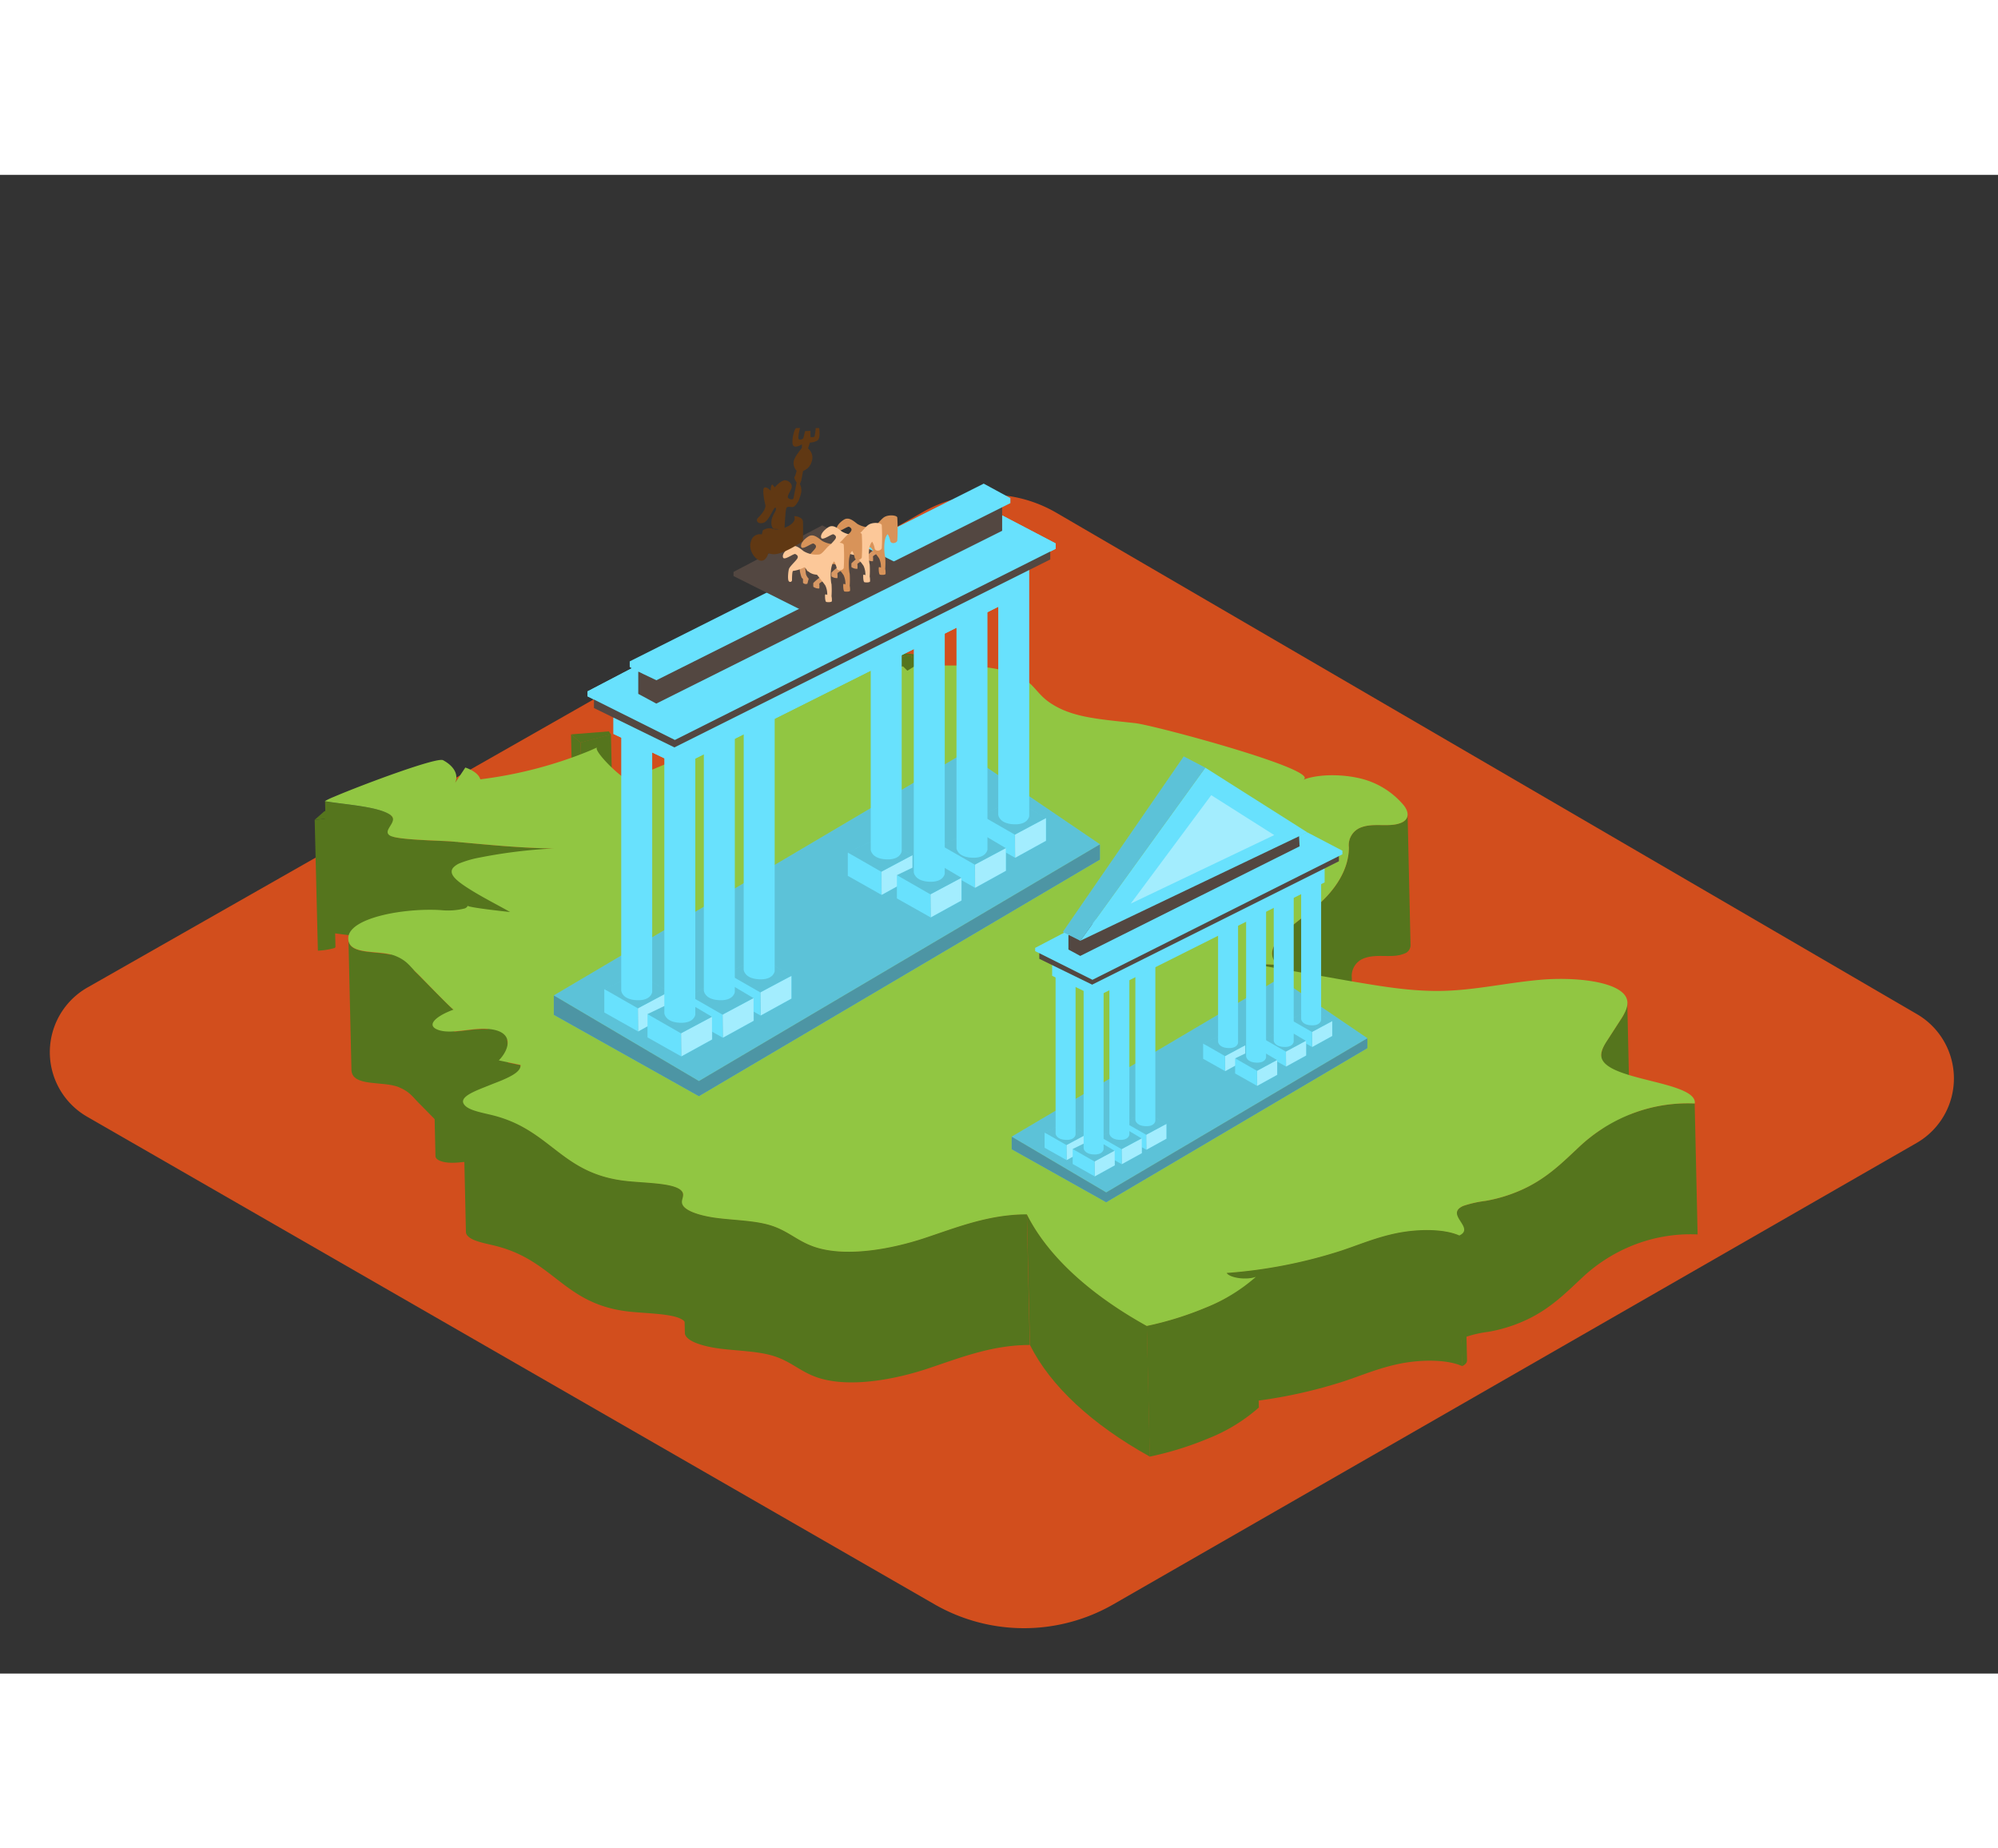 <svg id="Layer_2" data-name="Layer 2" xmlns="http://www.w3.org/2000/svg" viewBox="0 0 400 300" class="styles_logo__3Jd-a" width="200" height="185"><rect x="0" y="0" width="400" height="300" fill="#333333" stroke="none"/><title>PP_</title><path d="M17.51,162.67,184.72,67.51a26.82,26.82,0,0,1,26.76.13L383.77,168a14.9,14.9,0,0,1-.08,25.8L222.9,286.14a35.93,35.93,0,0,1-35.81,0L17.45,188.54A14.9,14.9,0,0,1,17.51,162.67Z" fill="#d24e1d"/><g style="isolation: isolate;"><path d="M153.65,93.61l-.4.05A1,1,0,0,1,153.65,93.61Z" fill="#55751d"/><path d="M153.65,93.61l.59,26.21-.4.05-.59-26.21Z" fill="#55751d"/><path d="M154.35,94l.59,26.21c0-.19-.34-.39-.69-.41l-.59-26.21C154,93.64,154.34,93.83,154.35,94Z" fill="#55751d"/><path d="M182.77,96.66l.59,26.21-.28-.45-.59-26.21Z" fill="#55751d"/><path d="M182.49,96.2l.59,26.21-6.87.93-.59-26.21Z" fill="#55751d"/><path d="M175.62,97.13l.59,26.21-4.5-.76-.59-26.21Z" fill="#55751d"/><path d="M162.92,123.82l-.59-26.21c0-.76,1.37-1.61,2.86-2.25l.66-.27.59,26.21-.66.27C164.28,122.21,162.9,123.06,162.92,123.82Z" fill="#55751d"/><path d="M153.08,122.07l-.59-26.21c0,.61.66,1.23,1.65,1.65a23.15,23.15,0,0,0,3.72,1l.59,26.21a23.15,23.15,0,0,1-3.72-1C153.73,123.31,153.09,122.68,153.08,122.07Z" fill="#55751d"/><path d="M186,96.71l.59,26.21-2.78,1.72-1.51.93-.59-26.21,1.51-.94Z" fill="#55751d"/><path d="M171.12,96.38c2.55-1.05,13-.89,14.92.33l-2.78,1.72-1.51.93-.86-.86-1.36-1.37,3.23-.47-.28-.45-6.87.93Z" fill="#55751d"/><path d="M181.75,99.36l.59,26.21-.86-.86-1.36-1.37-.59-26.21,1.36,1.37Z" fill="#55751d"/><path d="M141.26,101.95c2.36-.88,4.81-1.69,7.23-2.52l.72.27a16.94,16.94,0,0,0-2.16.75,12.1,12.1,0,0,0-4.81,3.69,9.26,9.26,0,0,1-1.13-1.35C141,102.52,140.93,102.09,141.26,101.95Z" fill="#55751d"/><path d="M141.6,128.61,141,102.4a.92.92,0,0,0,.1.38,9.26,9.26,0,0,0,1.13,1.35l.59,26.21A9.26,9.26,0,0,1,141.7,129,.92.92,0,0,1,141.6,128.61Z" fill="#55751d"/><path d="M149.21,99.7l.59,26.21a16.94,16.94,0,0,0-2.16.75,12.1,12.1,0,0,0-4.81,3.69l-.59-26.21a12.1,12.1,0,0,1,4.81-3.69A16.94,16.94,0,0,1,149.21,99.7Z" fill="#55751d"/><path d="M122.31,112l.59,26.21-6.08,1.62-.59-26.21Z" fill="#55751d"/><path d="M116.24,113.65l.59,26.21-1.91-1.65L114.32,112Z" fill="#55751d"/><path d="M114.32,112l7.57-.6.42.63-6.08,1.62Z" fill="#55751d"/><path d="M120.12,141l-.59-26.21a.21.21,0,0,1,.12-.22l.59,26.21A.21.21,0,0,0,120.12,141Z" fill="#55751d"/><path d="M91.42,120.54,92,146.75a2.67,2.67,0,0,1-.27,1.22l-.59-26.21A2.67,2.67,0,0,0,91.42,120.54Z" fill="#55751d"/><path d="M261.31,120.72l.59,26.21c0,.15-.11.29-.36.39l-.59-26.21C261.2,121,261.31,120.88,261.31,120.72Z" fill="#55751d"/><path d="M78.74,129l.59,26.21a1,1,0,0,0-.47-.8c-2.41-1.77-9.36-2.11-13.19-2.8l-.59-26.21c3.83.68,10.78,1,13.19,2.8A1,1,0,0,1,78.74,129Z" fill="#55751d"/><path d="M66.57,128.33l.59,26.21c0,.09-.08.18-.26.25a15.06,15.06,0,0,1-3.26.51L63,129.09a15.06,15.06,0,0,0,3.26-.51C66.48,128.5,66.57,128.42,66.57,128.33Z" fill="#55751d"/><path d="M65,127.34c1.38.62,1.88,1,1.27,1.24a15.06,15.06,0,0,1-3.26.51Z" fill="#55751d"/><path d="M78.24,157.78l-.59-26.21a.83.83,0,0,0,.49.7c1.51.88,10,1,12.49,1.18,6.68.6,13.39,1.3,20.23,1.39l.59,26.21c-6.84-.09-13.54-.79-20.23-1.39-2.51-.22-11-.3-12.49-1.18A.83.83,0,0,1,78.24,157.78Z" fill="#55751d"/><path d="M91.07,165.76l-.59-26.21c0,.87,1,1.74,2.08,2.49,2.83,2,6.37,3.75,9.62,5.57l.59,26.21c-3.24-1.82-6.79-3.58-9.62-5.57C92.1,167.5,91.09,166.63,91.07,165.76Z" fill="#55751d"/><path d="M281.8,128l.59,26.21a1.78,1.78,0,0,1-1.29,1.69,5.23,5.23,0,0,1-1.06.31c-1.7.33-3.65,0-5.41.24a6.64,6.64,0,0,0-1.74.45,3.76,3.76,0,0,0-2.25,3.9c0,4.22-2.45,8.48-7,12.24-3.52,2.89-8.43,6.07-8.36,9.08l-.59-26.21c-.07-3,4.84-6.2,8.36-9.08,4.57-3.76,7-8,7-12.24a3.76,3.76,0,0,1,2.25-3.9,6.64,6.64,0,0,1,1.74-.45c1.77-.23,3.72.1,5.41-.24a5.23,5.23,0,0,0,1.06-.31A1.78,1.78,0,0,0,281.8,128Z" fill="#55751d"/><path d="M255.74,158.13l.59,26.21-5.56-.28-.59-26.21Z" fill="#55751d"/><path d="M90.86,167.14l.59,26.21c-.2.07-6.71-6.69-7.23-7.18-1.5-1.41-2-2.57-4.39-3.55-3.14-1.3-9.34,0-9.47-3.43L69.76,153c.13,3.41,6.33,2.13,9.47,3.43,2.37,1,2.89,2.15,4.39,3.55C84.15,160.45,90.65,167.21,90.86,167.14Z" fill="#55751d"/><path d="M101.59,173.73l.59,26.21c0-1.36-1.1-2.5-4-2.71-3.35-.25-7.4,1.16-10,.17-.73-.28-1-.64-1-1l-.59-26.21c0,.38.32.74,1,1,2.56,1,6.61-.42,10-.17C100.49,171.23,101.56,172.37,101.59,173.73Z" fill="#55751d"/><path d="M104.18,178.23l.59,26.21-4.35-.91-.59-26.21Z" fill="#55751d"/><path d="M104.18,178.32l.59,26.21s0-.06,0-.09l-.59-26.21S104.18,178.29,104.18,178.32Z" fill="#55751d"/><path d="M325.78,165.71l.59,26.21a7.09,7.09,0,0,1-1.48,3.62l-2.48,3.84a6,6,0,0,0-1.27,3.07l-.59-26.21a6,6,0,0,1,1.27-3.07l2.48-3.84A7.09,7.09,0,0,0,325.78,165.71Z" fill="#55751d"/><path d="M339.29,185.68l.59,26.21a1.6,1.6,0,0,1,0,.23l-.59-26.21A1.6,1.6,0,0,0,339.29,185.68Z" fill="#55751d"/><path d="M136.77,204.08l.59,26.21a1.06,1.06,0,0,0-.08-.39c-.81-1.93-6.75-1.89-11-2.32-13.38-1.33-15.16-10.18-27-13.17-2.11-.53-4.69-.95-5.63-2a1.16,1.16,0,0,1-.37-.76l-.59-26.21a1.16,1.16,0,0,0,.37.76c.94,1,3.52,1.42,5.63,2,11.87,3,13.66,11.84,27,13.17,4.24.43,10.18.39,11,2.32A1.06,1.06,0,0,1,136.77,204.08Z" fill="#55751d"/><path d="M292.24,234l-.59-26.21a1.24,1.24,0,0,1,.57-1,3.29,3.29,0,0,1,.7-.4,22.72,22.72,0,0,1,4.43-1,30.25,30.25,0,0,0,6.76-2c5.45-2.33,8.82-5.87,12.21-9a32.27,32.27,0,0,1,9.23-6,31.17,31.17,0,0,1,13.72-2.5l.59,26.21a31.17,31.17,0,0,0-13.72,2.5,32.27,32.27,0,0,0-9.23,6c-3.39,3.15-6.76,6.69-12.21,9a30.25,30.25,0,0,1-6.76,2,22.72,22.72,0,0,0-4.43,1,3.29,3.29,0,0,0-.7.4A1.24,1.24,0,0,0,292.24,234Z" fill="#55751d"/><path d="M293.11,211.07l.59,26.21c0,.44-.24.84-1,1.19l-.59-26.21C292.87,211.91,293.12,211.5,293.11,211.07Z" fill="#55751d"/><path d="M137.11,231.78l-.59-26.21a1.21,1.21,0,0,0,0,.12c.19,1.62,3.76,2.66,7.19,3.08s7.2.49,10.19,1.34c4,1.13,5.73,3.39,9.63,4.57,6.3,1.91,15.12.22,21.48-1.89s12.84-4.74,20.56-4.77l.59,26.21c-7.72,0-14.2,2.67-20.56,4.77s-15.18,3.79-21.48,1.89c-3.9-1.18-5.67-3.45-9.63-4.57-3-.85-6.76-.92-10.19-1.34s-7-1.47-7.19-3.08A1.21,1.21,0,0,1,137.11,231.78Z" fill="#55751d"/><path d="M292.14,212.25l.59,26.21c-3.08-1.39-8.34-1.32-12.46-.49s-7.49,2.28-11.13,3.5a97.85,97.85,0,0,1-23,4.49l-.59-26.21a97.85,97.85,0,0,0,23-4.49c3.63-1.22,7-2.67,11.13-3.5S289.06,210.86,292.14,212.25Z" fill="#55751d"/><path d="M251.43,220.54l.59,26.21a34.32,34.32,0,0,1-10,6.14,65.5,65.5,0,0,1-11.85,3.69l-.59-26.21a65.5,65.5,0,0,0,11.85-3.69A34.32,34.32,0,0,0,251.43,220.54Z" fill="#55751d"/><path d="M229.61,230.37l.59,26.21c-11.61-6.45-19.89-14.14-24-22.34L205.58,208C209.72,216.23,218,223.92,229.61,230.37Z" fill="#55751d"/><path d="M273.35,121.1a16.3,16.3,0,0,1,7.44,4.82c1.12,1.21,1.67,2.94-.28,3.78a5.23,5.23,0,0,1-1.06.31c-1.7.33-3.65,0-5.41.24a6.64,6.64,0,0,0-1.74.45,3.76,3.76,0,0,0-2.25,3.9c0,4.22-2.45,8.48-7,12.24-4.4,3.61-11,7.68-7.29,11.3l-5.56-.28,20.3,3.56c6,1,12.14,2.1,18.61,1.92s12.81-1.66,19.36-2.22,14.53.24,16.75,3c1.3,1.64.21,3.48-.9,5.2l-2.48,3.84c-.91,1.41-1.83,2.93-.86,4.3,1.71,2.43,8.38,3.46,13.18,4.87,3,.89,5.33,1.93,5.14,3.56a31.17,31.17,0,0,0-13.72,2.5,32.27,32.27,0,0,0-9.23,6c-3.39,3.15-6.76,6.69-12.21,9a30.25,30.25,0,0,1-6.76,2,22.72,22.72,0,0,0-4.43,1,3.29,3.29,0,0,0-.7.4c-2.22,1.69,2.92,4.11-.09,5.52-3.08-1.39-8.34-1.32-12.46-.49s-7.49,2.28-11.13,3.5a97.85,97.85,0,0,1-23,4.49c.65,1,3.93,1.48,5.86.78a34.32,34.32,0,0,1-10,6.14,65.5,65.5,0,0,1-11.85,3.69c-11.61-6.45-19.89-14.14-24-22.34-7.72,0-14.2,2.67-20.56,4.77s-15.18,3.79-21.48,1.89c-3.9-1.18-5.67-3.45-9.63-4.57-3-.85-6.76-.92-10.19-1.34s-7-1.47-7.19-3.08c-.08-.67.43-1.35.16-2-.81-1.93-6.75-1.89-11-2.32-13.38-1.33-15.16-10.18-27-13.17-2.11-.53-4.69-.95-5.63-2-1.09-1.17.4-2.14,2.62-3.09.76-.33,1.61-.65,2.47-1s1.7-.65,2.5-1c2.05-.88,3.67-1.82,3.56-3l-4.35-.91c2.25-2.3,3.15-5.9-2.21-6.3-3.35-.25-7.4,1.16-10,.17-2.36-.92-.34-2.57,2.16-3.64.34-.15.69-.28,1-.4-.2.07-6.71-6.69-7.23-7.18-1.5-1.41-2-2.57-4.39-3.55-3.14-1.3-9.34,0-9.47-3.43-.06-1.5,1.35-2.73,3.54-3.66,3.87-1.65,10.15-2.39,15-2.09a13.63,13.63,0,0,0,4.8-.34c.32-.14.52-.32.55-.55,0,.35,7.58,1.18,8.52,1.27-3.24-1.82-6.79-3.58-9.62-5.57-1.37-1-2.67-2.15-1.81-3.27a3.81,3.81,0,0,1,1.54-1,20.77,20.77,0,0,1,3.84-1.07,102.06,102.06,0,0,1,14.73-1.81c-6.84-.09-13.54-.79-20.23-1.39-2.51-.22-11-.3-12.49-1.18-1.73-1,1.82-2.85.12-4.1-2.41-1.77-9.36-2.11-13.19-2.8a15.84,15.84,0,0,1,1.86-.88c5.45-2.33,20.6-8,21.82-7.32,2.29,1.23,3.16,3,2.39,4.58l2.07-3.11c1.64.56,2.74,1.43,3,2.36a85.34,85.34,0,0,0,21.82-5.69l1.58-.7c-1,.48,5,6.58,7.25,7.13.4-1.08,2-1.94,3.86-2.72.78-.33,1.6-.65,2.37-1,6.71-2.86,7.14-9.21,10.44-12.89a18,18,0,0,1,6.45-4.34,42,42,0,0,1,7.83-2.35,23.15,23.15,0,0,1-3.72-1c-1.59-.66-2.28-1.87-.92-2.68.41-.24,1-.44,1.12-.73s-.27-.46-.68-.49c4.34-.52,9.16.06,12.19,1.48l-.66.27c-2,.87-3.86,2.14-2.22,3,1.05.56,3,.56,4.62.51l13.31-.4.86.86,1.51-.94,1.54,0c5.55-.16,11.42-.3,16.2.89,6.08,1.51,5.91,4.24,9.41,6.54,4.31,2.85,9.36,3.17,16.92,4,3.84.41,37.82,9.55,33.61,11.35C264.34,119.76,269.75,120,273.35,121.1Z" fill="#91c642"/></g><polygon points="110.87 164.26 139.92 181.4 220.21 134.01 193.16 115.64 110.87 164.26" fill="#68e1fd"/><polygon points="110.87 164.26 139.92 181.4 220.21 134.01 193.16 115.64 110.87 164.26" fill="#344e4f" opacity="0.21"/><polygon points="139.92 181.4 110.87 164.26 110.87 168.15 139.92 184.44 220.21 137.07 220.21 134.01 139.92 181.4" fill="#68e1fd"/><polygon points="139.92 181.4 110.87 164.26 110.87 168.15 139.92 184.44 220.21 137.07 220.21 134.01 139.92 181.4" fill="#344e4f" opacity="0.51"/><polygon points="209.44 128.77 209.44 133.3 203.27 136.7 203.22 130.93 209.44 128.77" fill="#68e1fd"/><polygon points="209.38 128.77 209.38 133.3 203.22 136.7 203.17 132.08 209.38 128.77" fill="#fff" opacity="0.39"/><polyline points="196.47 128.24 196.47 132.9 203.22 136.7 203.17 130.93" fill="#68e1fd"/><path d="M201.74,125.7l-5.27,2.53c.12.08,6.7,3.84,6.7,3.84l6.21-3.31-4.7-2.78" fill="#68e1fd"/><path d="M201.74,125.7l-5.27,2.53c.12.08,6.7,3.84,6.7,3.84l6.21-3.31-4.7-2.78" fill="#344e4f" opacity="0.21"/><path d="M199.85,74.79v53.31s.13,1.75,3.06,1.9,3.14-1.62,3.14-1.62v-53" fill="#68e1fd"/><polygon points="182.7 136.19 182.7 140.73 176.54 144.13 176.49 138.36 182.7 136.19" fill="#68e1fd"/><polygon points="182.65 136.19 182.65 140.73 176.49 144.13 176.44 139.5 182.65 136.19" fill="#fff" opacity="0.39"/><polyline points="169.73 135.66 169.73 140.32 176.49 144.13 176.44 138.36" fill="#68e1fd"/><path d="M175,133.13l-5.27,2.53c.12.08,6.7,3.84,6.7,3.84l6.21-3.31-4.7-2.78" fill="#68e1fd"/><path d="M175,133.13l-5.27,2.53c.12.08,6.7,3.84,6.7,3.84l6.21-3.31-4.7-2.78" fill="#344e4f" opacity="0.21"/><polygon points="201.41 134.78 201.41 139.31 195.25 142.71 195.2 136.94 201.41 134.78" fill="#68e1fd"/><polygon points="201.36 134.78 201.36 139.31 195.2 142.71 195.15 138.09 201.36 134.78" fill="#fff" opacity="0.39"/><polyline points="188.45 134.24 188.45 138.9 195.2 142.71 195.15 136.94" fill="#68e1fd"/><path d="M193.72,131.71l-5.27,2.53c.12.08,6.7,3.84,6.7,3.84l6.21-3.31-4.7-2.78" fill="#68e1fd"/><path d="M193.72,131.71l-5.27,2.53c.12.08,6.7,3.84,6.7,3.84l6.21-3.31-4.7-2.78" fill="#344e4f" opacity="0.21"/><polygon points="133.95 163.54 133.95 168.07 127.79 171.47 127.74 165.7 133.95 163.54" fill="#68e1fd"/><polygon points="133.9 163.54 133.9 168.07 127.74 171.47 127.69 166.85 133.9 163.54" fill="#fff" opacity="0.39"/><polyline points="120.98 163.01 120.98 167.67 127.74 171.47 127.69 165.7" fill="#68e1fd"/><path d="M126.26,160.47,121,163c.12.08,6.7,3.84,6.7,3.84l6.21-3.31-4.7-2.78" fill="#68e1fd"/><path d="M126.26,160.47,121,163c.12.08,6.7,3.84,6.7,3.84l6.21-3.31-4.7-2.78" fill="#344e4f" opacity="0.21"/><polygon points="158.47 160.35 158.47 164.89 152.31 168.28 152.26 162.52 158.47 160.35" fill="#68e1fd"/><polygon points="158.42 160.35 158.42 164.89 152.26 168.28 152.21 163.66 158.42 160.35" fill="#fff" opacity="0.39"/><polyline points="145.5 159.82 145.5 164.48 152.26 168.28 152.21 162.52" fill="#68e1fd"/><path d="M150.77,157.28l-5.27,2.53c.12.08,6.7,3.84,6.7,3.84l6.21-3.31-4.7-2.78" fill="#68e1fd"/><path d="M150.77,157.28l-5.27,2.53c.12.08,6.7,3.84,6.7,3.84l6.21-3.31-4.7-2.78" fill="#344e4f" opacity="0.21"/><polygon points="150.91 164.79 150.91 169.33 144.75 172.72 144.7 166.96 150.91 164.79" fill="#68e1fd"/><polygon points="150.86 164.79 150.86 169.33 144.7 172.72 144.65 168.11 150.86 164.79" fill="#fff" opacity="0.39"/><polyline points="137.94 164.26 137.94 168.92 144.7 172.72 144.65 166.96" fill="#68e1fd"/><path d="M143.21,161.73l-5.27,2.53c.12.08,6.7,3.84,6.7,3.84l6.21-3.31-4.7-2.78" fill="#68e1fd"/><path d="M143.21,161.73l-5.27,2.53c.12.08,6.7,3.84,6.7,3.84l6.21-3.31-4.7-2.78" fill="#344e4f" opacity="0.21"/><path d="M148.89,105.82v53.31s.13,1.75,3.06,1.9,3.14-1.62,3.14-1.62v-53" fill="#68e1fd"/><path d="M140.91,110v53.31s.13,1.75,3.06,1.9,3.14-1.62,3.14-1.62v-53" fill="#68e1fd"/><path d="M174.32,81.81v53.31s.13,1.75,3.06,1.9,3.14-1.62,3.14-1.62v-53" fill="#68e1fd"/><path d="M191.49,81.48v53.31s.13,1.75,3.06,1.9,3.14-1.62,3.14-1.62v-53" fill="#68e1fd"/><path d="M124.37,110v53.31s.13,1.75,3.06,1.9,3.14-1.62,3.14-1.62v-53" fill="#68e1fd"/><polygon points="142.59 168.53 142.59 173.07 136.43 176.46 136.38 170.7 142.59 168.53" fill="#68e1fd"/><polygon points="142.54 168.53 142.54 173.07 136.38 176.46 136.33 171.84 142.54 168.53" fill="#fff" opacity="0.39"/><polyline points="129.63 168 129.63 172.66 136.38 176.46 136.33 170.7" fill="#68e1fd"/><path d="M134.9,165.47,129.62,168c.12.08,6.7,3.84,6.7,3.84l6.21-3.31-4.7-2.78" fill="#68e1fd"/><path d="M134.9,165.47,129.62,168c.12.08,6.7,3.84,6.7,3.84l6.21-3.31-4.7-2.78" fill="#344e4f" opacity="0.21"/><path d="M133,114.52v53.31s.13,1.75,3.06,1.9,3.14-1.62,3.14-1.62v-53" fill="#68e1fd"/><polygon points="192.52 140.71 192.52 145.25 186.36 148.64 186.31 142.88 192.52 140.71" fill="#68e1fd"/><polygon points="192.47 140.71 192.47 145.25 186.31 148.64 186.26 144.02 192.47 140.71" fill="#fff" opacity="0.39"/><polyline points="179.56 140.18 179.56 144.84 186.31 148.64 186.26 142.88" fill="#68e1fd"/><path d="M184.83,137.65l-5.27,2.53c.12.08,6.7,3.84,6.7,3.84l6.21-3.31-4.7-2.78" fill="#68e1fd"/><path d="M184.83,137.65l-5.27,2.53c.12.08,6.7,3.84,6.7,3.84l6.21-3.31-4.7-2.78" fill="#344e4f" opacity="0.21"/><path d="M182.94,86.29v53.31s.13,1.75,3.06,1.9,3.14-1.62,3.14-1.62v-53" fill="#68e1fd"/><polyline points="122.82 108.64 122.82 111.91 136.22 118.33 205.92 83.42 205.92 79.16" fill="#68e1fd"/><polygon points="117.63 103.39 127.18 98.4 200.63 68.17 211.33 73.77 211.33 74.86 135.11 113.12 117.63 104.39 117.63 103.39" fill="#68e1fd"/><polyline points="122.82 108.64 122.82 111.91 136.22 118.33 205.92 83.42 205.92 79.16" fill="#68e1fd"/><polyline points="118.91 104.6 118.91 106.73 135.02 114.61 210.26 76.99 210.26 74.86" fill="#534741"/><polygon points="117.63 103.39 127.18 98.4 200.63 68.17 211.33 73.77 211.33 74.86 135.11 113.12 117.63 104.39 117.63 103.39" fill="#68e1fd"/><polygon points="127.78 99.48 127.78 103.89 131.39 105.84 200.63 71.25 200.63 66.14 127.78 99.48" fill="#534741"/><path d="M196.94,61.81l5.34,2.9v1l-70.87,35.46s-5.34-2.5-5.34-2.67V97.39Z" fill="#68e1fd"/><polygon points="146.85 79.48 146.85 80.31 163.22 88.51 181.09 79.48 181.09 78.47 164.61 70.17 146.85 79.48" fill="#534741"/><path d="M170.81,72.91a6.43,6.43,0,0,0,.44,2.28l.26.26v.76a.76.76,0,0,0,.88.18l.26-1a2.46,2.46,0,0,1-.53-.85c-.09-.38-.21-1.82-.21-1.82" fill="#d89864"/><path d="M173.58,77a4.73,4.73,0,0,1,0-.76,9.28,9.28,0,0,1,1.71-1.38c.35-.15.7.79.7.79s-1.29.55-1.22.8a3.5,3.5,0,0,1,0,.89A1.84,1.84,0,0,1,173.58,77Z" fill="#d89864"/><path d="M177.72,71.93a3.73,3.73,0,0,1,.49,1.29c.13.76,1.29.54,1.43,0a39.5,39.5,0,0,0,0-4.6c0-.49-1.87-.71-2.77,0s-1.52,1.87-2.23,1.92a4.92,4.92,0,0,1-3-.67c-.85-.67-1.74-1.43-2.68-.85s-1.7,1.52-1.43,2.14,2.14-.89,2.46-.71.71.45.31,1-1.47,1.52-1.61,2-.31,2.19,0,2.46a.36.36,0,0,0,.62-.22c0-.22,0-1.83.22-1.87a6.52,6.52,0,0,0,2.14-.67c.36-.36.58,1.34,2.63,1.43,0,0,1.29,1.56,1.7,2.19a4.11,4.11,0,0,1,.36,1.87s-.4-.27-.43,0,0,1.32.24,1.39,1.05.09,1.12-.15a3.88,3.88,0,0,0-.07-1,18,18,0,0,0,0-2.41C177.07,76.22,176.7,72.88,177.72,71.93Z" fill="#d89359"/><path d="M167.69,74.42a6.43,6.43,0,0,0,.44,2.28l.26.26v.76a.76.76,0,0,0,.88.18l.26-1a2.46,2.46,0,0,1-.53-.85c-.09-.38-.21-1.82-.21-1.82" fill="#d89864"/><path d="M170.46,78.52a4.73,4.73,0,0,1,0-.76,9.28,9.28,0,0,1,1.71-1.38c.35-.15.7.79.7.79s-1.29.55-1.22.8a3.5,3.5,0,0,1,0,.89A1.84,1.84,0,0,1,170.46,78.52Z" fill="#d89864"/><path d="M174.61,73.44a3.73,3.73,0,0,1,.49,1.29c.13.76,1.29.54,1.43,0a39.5,39.5,0,0,0,0-4.6c0-.49-1.87-.71-2.77,0s-1.52,1.87-2.23,1.92a4.92,4.92,0,0,1-3-.67c-.85-.67-1.74-1.43-2.68-.85s-1.7,1.52-1.43,2.14,2.14-.89,2.46-.71.71.45.31,1-1.47,1.52-1.61,2-.31,2.19,0,2.46a.36.36,0,0,0,.62-.22c0-.22,0-1.83.22-1.87a6.52,6.52,0,0,0,2.14-.67c.36-.36.58,1.34,2.63,1.43,0,0,1.29,1.56,1.7,2.19a4.11,4.11,0,0,1,.36,1.87s-.4-.27-.43,0,0,1.32.24,1.39,1.05.09,1.12-.15a3.88,3.88,0,0,0-.07-1,18,18,0,0,0,0-2.41C174,77.73,173.58,74.39,174.61,73.44Z" fill="#fcc899"/><path d="M163.69,76.28a6.43,6.43,0,0,0,.44,2.28l.26.26v.76a.76.76,0,0,0,.88.18l.26-1a2.46,2.46,0,0,1-.53-.85c-.09-.38-.21-1.82-.21-1.82" fill="#d89864"/><path d="M166.46,80.38a4.73,4.73,0,0,1,0-.76,9.28,9.28,0,0,1,1.71-1.38c.35-.15.7.79.7.79s-1.29.55-1.22.8a3.5,3.5,0,0,1,0,.89A1.84,1.84,0,0,1,166.46,80.38Z" fill="#d89864"/><path d="M170.61,75.29a3.73,3.73,0,0,1,.49,1.29c.13.76,1.29.54,1.43,0a39.5,39.5,0,0,0,0-4.6c0-.49-1.87-.71-2.77,0s-1.52,1.87-2.23,1.92a4.92,4.92,0,0,1-3-.67c-.85-.67-1.74-1.43-2.68-.85s-1.7,1.52-1.43,2.14,2.14-.89,2.46-.71.71.45.31,1-1.47,1.52-1.61,2-.31,2.19,0,2.46a.36.36,0,0,0,.62-.22c0-.22,0-1.83.22-1.87a6.52,6.52,0,0,0,2.14-.67c.36-.36.58,1.34,2.63,1.43,0,0,1.29,1.56,1.7,2.19a4.11,4.11,0,0,1,.36,1.87s-.4-.27-.43,0,0,1.32.24,1.39,1.05.09,1.12-.15a3.88,3.88,0,0,0-.07-1,18,18,0,0,0,0-2.41C170,79.59,169.58,76.24,170.61,75.29Z" fill="#d89359"/><path d="M160.06,78.36a6.43,6.43,0,0,0,.44,2.28l.26.26v.76a.76.76,0,0,0,.88.18l.26-1a2.46,2.46,0,0,1-.53-.85c-.09-.38-.21-1.82-.21-1.82" fill="#d89864"/><path d="M162.83,82.46a4.73,4.73,0,0,1,0-.76,9.28,9.28,0,0,1,1.71-1.38c.35-.15.7.79.7.79s-1.29.55-1.22.8a3.5,3.5,0,0,1,0,.89A1.84,1.84,0,0,1,162.83,82.46Z" fill="#d89864"/><path d="M167,77.38a3.73,3.73,0,0,1,.49,1.29c.13.76,1.29.54,1.43,0a39.5,39.5,0,0,0,0-4.6c0-.49-1.87-.71-2.77,0S164.61,76,163.89,76a4.92,4.92,0,0,1-3-.67c-.85-.67-1.74-1.43-2.68-.85s-1.7,1.52-1.43,2.14,2.14-.89,2.46-.71.71.45.31,1-1.47,1.52-1.61,2-.31,2.19,0,2.46a.36.36,0,0,0,.62-.22c0-.22,0-1.83.22-1.87a6.52,6.52,0,0,0,2.14-.67c.36-.36.58,1.34,2.63,1.43,0,0,1.29,1.56,1.7,2.19a4.11,4.11,0,0,1,.36,1.87s-.4-.27-.43,0,0,1.32.24,1.39,1.05.09,1.12-.15a3.88,3.88,0,0,0-.07-1,18,18,0,0,0,0-2.41C166.33,81.67,166,78.33,167,77.38Z" fill="#fcc899"/><path d="M159,68.38c-.07-.17,1.69.06,1.75,1s0,3.93,0,3.93-4.29,3-6.23,2.6-.67-.3-.67-.3-.3,1.57-1.39,1.63-2.78-2.06-2.12-3.87a1.83,1.83,0,0,1,2.18-1.39l.18-.79a2.2,2.2,0,0,1,2.12-.3C156,71.34,159.71,70,159,68.38Z" fill="#603813"/><path d="M154.87,70.86s-.58-.33-.42-1.62,1.18-2.13.84-2.58-1.29,2.69-2.47,3-1.57-.5-1.07-1,1.68-1.74,1.46-2.64-.67-3.2-.17-3.42,1.23.62,1.23.62.06-1.57.45-1.12l.39.45s1.35-1.57,2.19-1.4,1.46.9,1.12,1.68-.9,1.57-.62,1.85,1,.45,1.07,0,.62-3.09.62-3.09-.73-1-.34-1.23l.34-1.12a2.22,2.22,0,0,1-.56-2c.28-1.12,1.68-2.53,1.63-2.69a2.16,2.16,0,0,1,0-.62s-1.24.84-1.74.28.17-3.52.62-3.52h.73s-.62,2.17-.17,2.29a1,1,0,0,0,.81-.22l.37-1.46,1.07-.06v1.23s.73.17.84-.17a13.3,13.3,0,0,0,.22-1.61H164s.34,2.12-.39,2.51a3.42,3.42,0,0,1-1.46.39l-.39,1.18a2.32,2.32,0,0,1,.73,2.64,2.7,2.7,0,0,1-1.71,1.85l-.36,1.91-.28.73a2.93,2.93,0,0,1,.28,1.57,8.54,8.54,0,0,1-.56,1.8c-.22.34-.67,1.18-1.18,1.23s-1.12-.28-1.29.34-.34,4.15-.34,4.15" fill="#603813"/><polygon points="202.54 192.53 221.46 203.69 273.75 172.83 256.13 160.86 202.54 192.53" fill="#68e1fd"/><polygon points="202.54 192.53 221.46 203.69 273.75 172.83 256.13 160.86 202.54 192.53" fill="#344e4f" opacity="0.21"/><polygon points="221.46 203.69 202.54 192.53 202.54 195.06 221.46 205.67 273.75 174.82 273.75 172.83 221.46 203.69" fill="#68e1fd"/><polygon points="221.46 203.69 202.54 192.53 202.54 195.06 221.46 205.67 273.75 174.82 273.75 172.83 221.46 203.69" fill="#344e4f" opacity="0.51"/><polygon points="266.73 169.41 266.73 172.37 262.72 174.58 262.68 170.82 266.73 169.41" fill="#68e1fd"/><polygon points="266.7 169.41 266.7 172.37 262.68 174.58 262.65 171.57 266.7 169.41" fill="#fff" opacity="0.39"/><polyline points="258.28 169.07 258.28 172.1 262.68 174.58 262.65 170.82" fill="#68e1fd"/><path d="M261.72,167.42l-3.43,1.65,4.37,2.5,4-2.16-3.06-1.81" fill="#68e1fd"/><path d="M261.72,167.42l-3.43,1.65,4.37,2.5,4-2.16-3.06-1.81" fill="#344e4f" opacity="0.21"/><path d="M260.49,134.26V169s.08,1.14,2,1.24,2-1.06,2-1.06V134.64" fill="#68e1fd"/><polygon points="249.32 174.25 249.32 177.21 245.31 179.41 245.27 175.66 249.32 174.25" fill="#68e1fd"/><polygon points="249.28 174.25 249.28 177.21 245.27 179.41 245.24 176.41 249.28 174.25" fill="#fff" opacity="0.39"/><polyline points="240.87 173.91 240.87 176.94 245.27 179.41 245.24 175.66" fill="#68e1fd"/><path d="M244.31,172.25l-3.43,1.65,4.37,2.5,4-2.16-3.06-1.81" fill="#68e1fd"/><path d="M244.31,172.25l-3.43,1.65,4.37,2.5,4-2.16-3.06-1.81" fill="#344e4f" opacity="0.21"/><polygon points="261.51 173.33 261.51 176.28 257.49 178.49 257.46 174.74 261.51 173.33" fill="#68e1fd"/><polygon points="261.47 173.33 261.47 176.28 257.46 178.49 257.43 175.48 261.47 173.33" fill="#fff" opacity="0.39"/><polyline points="253.06 172.98 253.06 176.02 257.46 178.49 257.43 174.74" fill="#68e1fd"/><path d="M256.49,171.33,253.06,173l4.37,2.5,4-2.16-3.06-1.81" fill="#68e1fd"/><path d="M256.49,171.33,253.06,173l4.37,2.5,4-2.16-3.06-1.81" fill="#344e4f" opacity="0.21"/><polygon points="217.57 192.06 217.57 195.01 213.56 197.22 213.53 193.47 217.57 192.06" fill="#68e1fd"/><polygon points="217.54 192.06 217.54 195.01 213.53 197.22 213.49 194.22 217.54 192.06" fill="#fff" opacity="0.39"/><polyline points="209.13 191.71 209.13 194.75 213.53 197.22 213.49 193.47" fill="#68e1fd"/><path d="M212.56,190.06l-3.43,1.65,4.37,2.5,4-2.16-3.06-1.81" fill="#68e1fd"/><path d="M212.56,190.06l-3.43,1.65,4.37,2.5,4-2.16-3.06-1.81" fill="#344e4f" opacity="0.21"/><polygon points="233.54 189.98 233.54 192.94 229.53 195.15 229.49 191.39 233.54 189.98" fill="#68e1fd"/><polygon points="233.5 189.98 233.5 192.94 229.49 195.15 229.46 192.14 233.5 189.98" fill="#fff" opacity="0.39"/><polyline points="225.09 189.64 225.09 192.67 229.49 195.15 229.46 191.39" fill="#68e1fd"/><path d="M228.53,188l-3.43,1.65,4.37,2.5,4-2.16-3.06-1.81" fill="#68e1fd"/><path d="M228.53,188l-3.43,1.65,4.37,2.5,4-2.16-3.06-1.81" fill="#344e4f" opacity="0.21"/><polygon points="228.62 192.88 228.62 195.83 224.6 198.04 224.57 194.29 228.62 192.88" fill="#68e1fd"/><polygon points="228.58 192.88 228.58 195.83 224.57 198.04 224.53 195.03 228.58 192.88" fill="#fff" opacity="0.39"/><polyline points="220.17 192.53 220.17 195.57 224.57 198.04 224.53 194.29" fill="#68e1fd"/><path d="M223.6,190.88l-3.43,1.65,4.37,2.5,4-2.16-3.06-1.81" fill="#68e1fd"/><path d="M223.6,190.88l-3.43,1.65,4.37,2.5,4-2.16-3.06-1.81" fill="#344e4f" opacity="0.21"/><path d="M227.3,154.47v34.72s.08,1.14,2,1.24,2-1.06,2-1.06V154.85" fill="#68e1fd"/><path d="M222.1,157.21v34.72s.08,1.14,2,1.24,2-1.06,2-1.06V157.59" fill="#68e1fd"/><path d="M243.86,138.83v34.72s.08,1.14,2,1.24,2-1.06,2-1.06V139.21" fill="#68e1fd"/><path d="M255,138.61v34.72s.08,1.14,2,1.24,2-1.06,2-1.06V139" fill="#68e1fd"/><path d="M211.33,157.21v34.72s.08,1.14,2,1.24,2-1.06,2-1.06V157.59" fill="#68e1fd"/><polygon points="223.2 195.31 223.2 198.27 219.19 200.48 219.15 196.72 223.2 195.31" fill="#68e1fd"/><polygon points="223.16 195.31 223.16 198.27 219.15 200.48 219.12 197.47 223.16 195.31" fill="#fff" opacity="0.39"/><polyline points="214.75 194.97 214.75 198 219.15 200.48 219.12 196.72" fill="#68e1fd"/><path d="M218.19,193.32,214.75,195l4.37,2.5,4-2.16-3.06-1.81" fill="#68e1fd"/><path d="M218.19,193.32,214.75,195l4.37,2.5,4-2.16-3.06-1.81" fill="#344e4f" opacity="0.21"/><path d="M216.94,160.13v34.72s.08,1.14,2,1.24,2-1.06,2-1.06V160.51" fill="#68e1fd"/><polygon points="255.72 177.19 255.72 180.15 251.7 182.36 251.67 178.6 255.72 177.19" fill="#68e1fd"/><polygon points="255.68 177.19 255.68 180.15 251.67 182.36 251.64 179.35 255.68 177.19" fill="#fff" opacity="0.39"/><polyline points="247.27 176.85 247.27 179.88 251.67 182.36 251.64 178.6" fill="#68e1fd"/><path d="M250.71,175.2l-3.43,1.65,4.37,2.5,4-2.16-3.06-1.81" fill="#68e1fd"/><path d="M250.71,175.2l-3.43,1.65,4.37,2.5,4-2.16-3.06-1.81" fill="#344e4f" opacity="0.21"/><path d="M249.47,141.75v34.72s.08,1.14,2,1.24,2-1.06,2-1.06V142.13" fill="#68e1fd"/><polyline points="210.64 158.18 210.64 160.33 219.44 164.55 265.19 141.63 265.19 138.83" fill="#68e1fd"/><polyline points="208.07 155.53 208.07 156.93 218.65 162.1 268.05 137.4 268.05 136.01" fill="#534741"/><polygon points="207.24 154.74 213.5 151.46 261.72 131.61 268.75 135.29 268.75 136.01 218.71 161.13 207.24 155.39 207.24 154.74" fill="#68e1fd"/><polygon points="213.9 152.17 213.9 155.07 216.27 156.35 260.18 134.41 260 131.07 213.9 152.17" fill="#534741"/><polygon points="216.28 153.31 241.3 118.67 261.72 131.61 216.28 153.31" fill="#68e1fd"/><polygon points="241.3 118.67 236.99 116.42 212.78 151.56 216.28 153.31 241.3 118.67" fill="#68e1fd"/><polygon points="241.3 118.67 236.99 116.42 212.78 151.56 216.28 153.31 241.3 118.67" fill="#344e4f" opacity="0.21"/><polygon points="226.37 145.88 242.49 124.17 255.1 132.16 226.37 145.88" fill="#fff" opacity="0.39"/></svg>